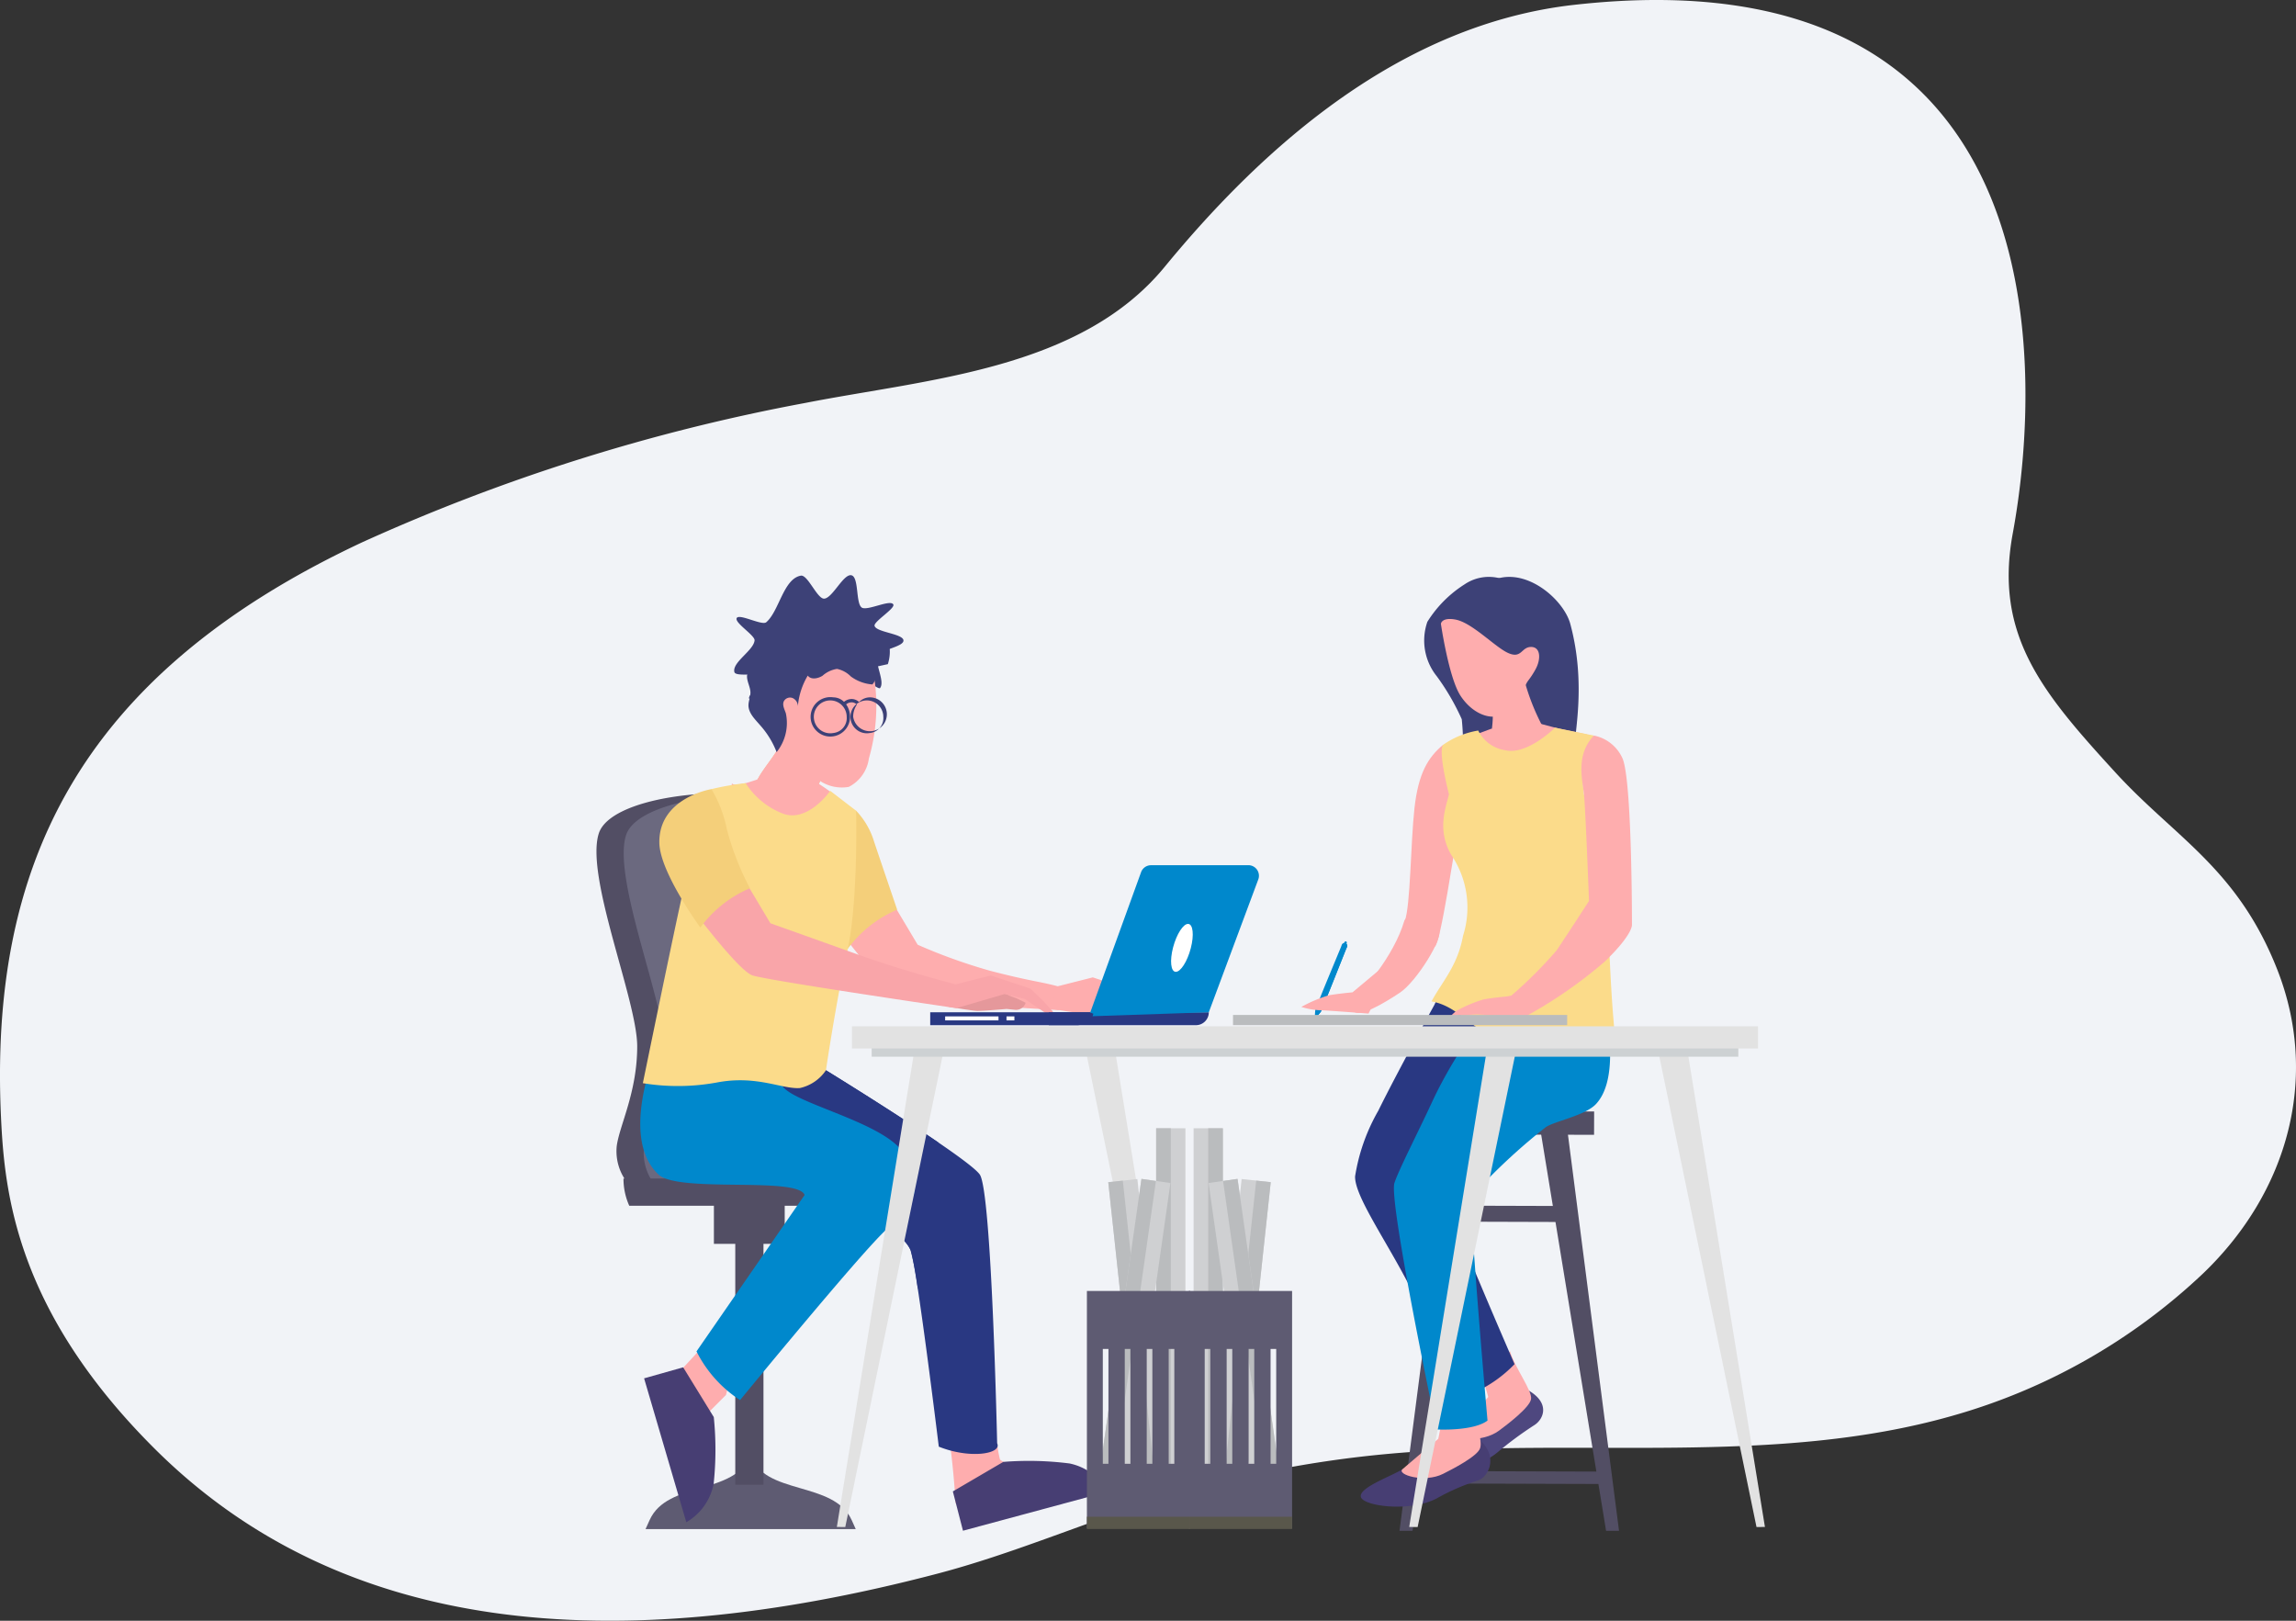 <svg id="Layer_1" data-name="Layer 1" xmlns="http://www.w3.org/2000/svg" width="170" height="120" viewBox="0 0 170 120"><rect x="0" y="0" width="170" height="120" fill="#333333" stroke="none"/><title>architecture</title><path d="M168.62,71.805c-2.942-7.503-7.573-9.786-11.979-14.598-5.381-5.878-9.01-10.15-7.613-17.71C151.311,27.142,152.288-3.667,116.542.36,103.73,1.804,93.605,10.787,86.239,19.753c-6.267,7.63-17.541,8.303-26.616,10.082A142.493,142.493,0,0,0,26.801,40.159C5.555,50.122-.79,64.444.076,82.768c.262,5.536,1.118,14.257,11.34,24.46,13.796,13.773,33.844,15.617,57.974,9.292,5.523-1.448,10.744-3.719,16.177-5.428a82.482,82.482,0,0,1,17.459-3.468c13.859-1.226,28.225.991,41.519-2.794a44.606,44.606,0,0,0,18.57-10.537C169.466,88.208,171.724,79.724,168.62,71.805Z" fill="#f1f3f7"/><path d="M62.923,48.827c.031.211-1.792.423-1.824.636-.044.291,1.605,1.147,1.462,1.417-.088.166-1.9-.275-1.936-.097s1.069-.331,1.272-.304c.141.019.485,1.687.618,1.636.614-.238.512-1.621,1.007-2.021.148-.12,1.52.997,1.636.853.402-.498-.461-1.888-.143-2.427.262-.444,1.957-.645,1.877-1.125s-2.026-.585-2.138-1.059c-.075-.317,1.549-1.293,1.388-1.582-.222-.399-1.936.503-2.337.23-.454-.309-.199-2.252-.761-2.389-.589-.143-1.406,1.706-2.026,1.729-.511.018-1.214-1.789-1.719-1.702-1.295.225-1.61,2.64-2.567,3.451-.31.263-1.97-.647-2.18-.32-.216.336,1.351,1.285,1.318,1.661-.065.748-1.67,1.618-1.496,2.342.094.389,1.778.008,2.037.331.158.196-1.083,1.433-.943,1.639.079.116,1.528-.897,1.629-.794.15.152-.102,1.755.133,1.718.28-.045-.412-1.582-.284-1.804s1.852-.003,1.856-.247c.009-.539-1.874-1.415-1.684-1.935.039-.107,1.537.78,1.631.699.101-.088-.652-1.675-.52-1.721.363-.126,1.32,1.458,1.682,1.332.535-.186,1.009-2.009,1.54-1.823A3.575,3.575,0,0,1,62.923,48.827Z" fill="#3d4177"/><polygon points="114.023 83.47 118.917 113.343 119.876 113.343 116.024 83.47 114.023 83.47" fill="#524e64"/><polygon points="109.493 83.469 104.583 113.341 103.623 113.341 107.492 83.469 109.493 83.469" fill="#524e64"/><rect x="105.654" y="82.275" width="12.376" height="1.729" transform="translate(0.255 -0.341) rotate(0.175)" fill="#524e64"/><rect x="104.518" y="108.937" width="14.58" height="0.918" transform="translate(0.335 -0.341) rotate(0.175)" fill="#524e64"/><rect x="107.482" y="89.287" width="8.771" height="1.185" transform="matrix(1, 0.003, -0.003, 1, 0.275, -0.342)" fill="#524e64"/><path d="M106.831,55.161c-1.09.921-1.812,2.076-2.101,4.676s-.289,7.221-.722,8.376c0,0,1.788,2.022,2.221,1.877s1.461-7.365,1.894-9.604S106.831,55.161,106.831,55.161Z" fill="#feadae"/><path d="M107.971,106.103c-.652.622-2.129,1.743-1.86,2.406s2.969.443,4.706-.927A27.082,27.082,0,0,1,113.6,105.52c.686-.425,1.275-1.694-.623-2.68a10.96,10.96,0,0,1-2.708,2.2A14.556,14.556,0,0,1,107.971,106.103Z" fill="#4e477f"/><path d="M109.65,101.966c.133-.07.541,1.465.541,1.465s-1.845,2.2-2.219,2.672,1.767.748,3.013-.174c.628-.465,2.285-1.72,2.378-2.345s-1.177-2.268-1.558-3.535Z" fill="#feadae"/><path d="M106.205,74.4s-2.756,4.993-4.156,7.843a14.157,14.157,0,0,0-1.715,4.854c-.047,1.418,2.222,4.635,3.966,7.996,1.094,2.109,4.927,7.98,4.927,7.98a9.586,9.586,0,0,0,2.913-2.071s-5.053-11.599-5.49-13.441a33.791,33.791,0,0,1,3.858-5.92c2.156-2.513,4.516-4.337,3.705-6.436,0,0-4.667-3.107-5.923-2.921S106.205,74.4,106.205,74.4Z" fill="#293882"/><path d="M103.844,108.778c-.749.5-3.235,1.349-3.085,2.048s3.685,1.158,5.633.109a16.228,16.228,0,0,1,3.097-1.339c.749-.3,1.549-1.867-.15-3.166a10.96,10.96,0,0,1-3.047,1.698A14.553,14.553,0,0,1,103.844,108.778Z" fill="#473e73"/><path d="M106.691,104.982c.15,0-.2,1.549-.2,1.549s-2.198,1.848-2.648,2.248,1.611,1.043,2.997.35c.699-.35,2.548-1.299,2.748-1.898s-.35-1.649-.1-2.947Z" fill="#feadae"/><path d="M106.038,81.583c-1.001,2.17-2.449,4.975-2.791,6-.449,1.346,3.122,18.255,3.122,18.255s2.692.151,3.769-.657c0,0-1.3-14.692-1.195-16.582a44.64,44.64,0,0,1,5.467-5.111c.583-.459,2.937-.862,3.76-1.744,1.442-1.546,1.005-4.747.914-5.883,0,0-5.093-2.891-6.349-3.07S107.836,77.687,106.038,81.583Z" fill="#0088cc"/><path d="M111.858,45.769l-.773-2.942a3.201,3.201,0,0,0-2.642.437,8.806,8.806,0,0,0-2.758,2.774,4.22,4.22,0,0,0,.698,4.034,17.24,17.24,0,0,1,1.849,3.182,19.217,19.217,0,0,1,.044,3.369,4.19,4.19,0,0,0,3.683-.65c1.581-1.325,1.411-6.139,1.411-6.139Z" fill="#3d4177"/><path d="M107.402,46.025a15.72,15.72,0,0,1,2.321-2.568c2.572-2.106,6.001.727,6.543,2.732,1.244,4.597.211,8.433.361,9.098s-3.694,1.769-3.694,1.769.182-5.499-.957-7.444S107.402,46.025,107.402,46.025Z" fill="#3d4177"/><path d="M107.742,45.868c1.261.219,2.967,2.069,3.95,2.492s.945-.456,1.67-.459.749.934.305,1.704a6.125,6.125,0,0,1-.516.786c-.549.757-.205,1.608-1.884,2.498-.903.479-2.269-.051-3.135-1.386s-1.445-5.316-1.445-5.316S106.735,45.693,107.742,45.868Z" fill="#feadae"/><path d="M110.518,52.439a8.092,8.092,0,0,1-.196,2.299s3.136-.443,4.065-.638a16.456,16.456,0,0,1-1.476-3.576Z" fill="#feadae"/><path d="M112.132,54.053l1.174-.685s1.418.44,2.641.685,1.563.331,1.563.331-1.318,5.196-5.036,5.245-4.451-4.793-4.451-4.793l2.397-.88Z" fill="#feadae"/><path d="M107.457,63.302a6.932,6.932,0,0,1,.867,5.993c-.407,2.238-1.553,3.392-2.333,4.851,2.335.403,3.351,2.832,5.489,2.517,3.558-.523,5.996.174,8.093.035-.466-4.864-.303-6.808-.767-10.291a76.686,76.686,0,0,0-1.528-7.604,12.226,12.226,0,0,1-.077-2.171,5.806,5.806,0,0,1,.814-2.171l-2.882-.582s-2.055,2.055-3.683,1.667a2.654,2.654,0,0,1-2-1.457,6.307,6.307,0,0,0-2.617,1.071c-.344.616.451,3.648.451,3.648C107.05,59.817,106.374,61.425,107.457,63.302Z" fill="#fbdb8a"/><path d="M111.609,73.772s-1.119.108-1.733.217a9.971,9.971,0,0,0-2.058.867,5.617,5.617,0,0,0-.433.397s1.661-.144,1.986-.144,3.423.239,3.423.239l1.162-2.008Z" fill="#feadae"/><path d="M118.014,54.461a2.942,2.942,0,0,1,2.097,1.642c.738,1.476.722,12.367.722,12.367s.096.689-1.998,2.711a33.692,33.692,0,0,1-6.041,4.165l-1.531-1.092a32.342,32.342,0,0,0,4.001-3.899c1.243-1.868,2.389-3.646,2.389-3.646s-.257-6.804-.374-7.906S116.655,55.893,118.014,54.461Z" fill="#feadae"/><path d="M83.846,73.339l-2.933-.973-2.596.657c-1.462-.38-1.948-.359-4.941-1.128a40.831,40.831,0,0,1-5.429-1.946l-2.151-3.606a18.011,18.011,0,0,0-4.316,1.645s3.999,5.441,5.138,5.821,11.743.98,11.743.98l3.562-1.043,1.478.346,1.804,1.218.315-.261-.718-.786Z" fill="#feadae"/><polygon points="84.803 74.262 84.062 73.917 81.066 73.231 80.668 73.628 82.193 73.808 83.401 74.091 85.206 75.309 85.521 75.048 84.803 74.262" fill="#feadae"/><path d="M63.387,60.024s-3.729.624-3.666,3.977c.041,2.184,3.037,6.263,3.037,6.263a8.802,8.802,0,0,1,3.67-2.91s-1.315-3.857-1.717-5.064A5.695,5.695,0,0,0,63.387,60.024Z" fill="#f4cf7a"/><path d="M77.79,74.683s1.679.286,2.072.306,2.22-.143,2.22-.143l.632.064a.731.731,0,0,0,.744-.437l.036-.084-.823-.49L81.156,73.52l.258-.987-1.882.769-1.869.681Z" fill="#feadae"/><path d="M63.361,113.216H47.797l.302-.669c1.325-2.943,6.342-1.798,7.48-4.835h0c.949,3.037,6.155,1.892,7.48,4.835Z" fill="#5e5b72"/><rect x="52.859" y="89.002" width="5.242" height="3.094" fill="#524e64"/><path d="M72.528,105.537l1.303,1.328a8.469,8.469,0,0,0,.203,1.175c.117.364,3.681,1.17,3.681,1.17l-6.949,2.114s-.245-3.642-.519-4.864Z" fill="#feadae"/><rect x="54.441" y="90.378" width="2.088" height="19.55" fill="#524e64"/><path d="M57.387,74.306q.57-7.538.804-15.095c-5.029-1.175-13.019-.151-13.858,2.506-1.013,3.207,2.847,12.337,2.847,15.754s-1.329,5.884-1.518,7.402a3.775,3.775,0,0,0,.759,2.657h9.802C56.522,83.117,57.055,78.71,57.387,74.306Z" fill="#524e64"/><path d="M59.404,74.435q.57-7.538.804-15.095c-5.029-1.175-13.019-.151-13.858,2.506C45.337,65.054,49.197,74.184,49.197,77.6s-1.329,5.884-1.518,7.402a3.775,3.775,0,0,0,.759,2.657H58.24C58.538,83.246,59.071,78.839,59.404,74.435Z" fill="#6b697f"/><path d="M68.181,87.257H46.164a4.881,4.881,0,0,0,.427,2.016H68.181Z" fill="#524e64"/><path d="M61.156,79.243s10.502,6.453,11.388,7.719,1.287,19.903,1.287,19.903c.38.764-1.974,1.188-4.321.246,0,0-1.648-13.507-2.09-14.551-1.084-2.555-10.313-5.599-13.223-8.383a9.629,9.629,0,0,1-3.163-5.441Z" fill="#293882"/><path d="M67.963,95.477c.016-.127.031-.255.048-.381.462-3.509,1.06-7.002,1.45-10.518-3.389-2.313-8.305-5.334-8.305-5.334l-10.123-.506a9.629,9.629,0,0,0,3.163,5.441c2.91,2.784,12.139,5.828,13.223,8.383A22.851,22.851,0,0,1,67.963,95.477Z" fill="#293882"/><polygon points="53.753 103.284 52.14 104.898 49.862 102.051 55.651 95.787 53.753 103.284" fill="#feadae"/><path d="M50.583,101.237l-2.893.816,3.126,10.654a4.202,4.202,0,0,0,2.026-2.869,23.808,23.808,0,0,0,.008-4.915Z" fill="#473e73"/><path d="M49.114,76.444s-3.588,7.48-.361,10.517c1.477,1.39,10.315.127,10.821,1.518L51.57,100.058a9.228,9.228,0,0,0,3.227,3.606S63.47,93.086,65.521,91.137c2.531-2.404,2.657-2.974,1.518-5.504s-8.794-3.986-9.174-5.378a30.812,30.812,0,0,1-.633-3.67Z" fill="#0088cc"/><path d="M55.974,57.961c.425-1.026,1.667-2.215,1.97-3.284a.86.86,0,0,0,.044-.446q1.026.87,1.982,1.819c.218.216,1.535.094,1.376.387-.086.159-1.265,2.89-1.38,3.037A6.486,6.486,0,0,1,55.974,57.961Z" fill="#ffba83"/><path d="M55.974,57.961c.425-1.026,1.667-2.215,1.97-3.284a.86.86,0,0,0,.044-.446q1.026.87,1.982,1.819c.218.216,1.535.094,1.376.387-.086.159-1.265,2.89-1.38,3.037A6.486,6.486,0,0,1,55.974,57.961Z" fill="#feadae"/><path d="M64.334,56.154a2.777,2.777,0,0,1-1.489,2.108,2.943,2.943,0,0,1-2.326-.582,6.484,6.484,0,0,1-2.215-1.854,6.95,6.95,0,0,1-.657-4.291,2.679,2.679,0,0,1,.392-1.488,2.334,2.334,0,0,1,.888-.637A9.284,9.284,0,0,1,61.42,48.63c1.44-.235,3.041.087,3.329,1.668A14.045,14.045,0,0,1,64.334,56.154Z" fill="#feadae"/><path d="M57.423,57.162a14.419,14.419,0,0,1-2.214.823c-1.012.253-1.012,0-1.012,0s-.633,4.745,1.265,5.757a22.684,22.684,0,0,0,4.808,1.645l2.594-1.455-.886-4.935a18.648,18.648,0,0,0-1.835-1.265A10.82,10.82,0,0,0,57.423,57.162Z" fill="#feadae"/><path d="M55.208,57.985a5.729,5.729,0,0,0,2.657,2.214c1.898.823,3.606-1.645,3.606-1.645l1.915,1.47s.172,6.727-.65,10.397-1.582,8.822-1.582,8.822A3.138,3.138,0,0,1,59.223,80.56c-1.326.09-3.153-.949-6.039-.431a16.014,16.014,0,0,1-5.586.07S50.061,68.162,50.63,65.757s2.047-7.33,2.047-7.33A20.333,20.333,0,0,1,55.208,57.985Z" fill="#fbdb8a"/><path d="M70.238,74.541s1.679.286,2.072.306,2.22-.143,2.22-.143l.632.064a.731.731,0,0,0,.744-.437l.036-.084-.663-.324-.597-.222-.423-.803-2.28.262-1.869.681Z" fill="#e5989b"/><path d="M76.293,73.197l-2.933-.973-2.596.657c-1.462-.38-4.389-1.183-7.298-2.226-4.163-1.493-6.423-2.295-6.423-2.295l-2.151-3.606a18.011,18.011,0,0,0-4.316,1.645s3.999,5.441,5.138,5.821,15.094,2.426,15.094,2.426L74.37,73.603l1.478.346,1.804,1.218.315-.261L77.25,74.12Z" fill="#f9a5a9"/><path d="M52.678,58.427s-3.923.633-3.859,3.986c.041,2.184,3.037,6.263,3.037,6.263a8.802,8.802,0,0,1,3.67-2.91,20.591,20.591,0,0,1-1.708-4.365A9.337,9.337,0,0,0,52.678,58.427Z" fill="#f4cf7a"/><path d="M70.55,110.426l.751,2.91,10.721-2.89a4.202,4.202,0,0,0-2.824-2.089,23.807,23.807,0,0,0-4.913-.117Z" fill="#473e73"/><path d="M77.653,74.95H89.502a0,0,0,0,1,0,0v0a.956.956,0,0,1-.956.956H77.653a0,0,0,0,1,0,0V74.95A0,0,0,0,1,77.653,74.95Z" fill="#293882"/><path d="M68.875,74.95H80.724a0,0,0,0,1,0,0v0a.956.956,0,0,1-.956.956H68.875a0,0,0,0,1,0,0V74.95A0,0,0,0,1,68.875,74.95Z" fill="#293882"/><rect x="69.981" y="75.254" width="3.95" height="0.296" fill="#fff"/><rect x="74.523" y="75.254" width="0.584" height="0.296" fill="#fff"/><path d="M85.223,64.062a.783.783,0,0,0-.736.516L80.724,74.963l.232.097-.061.181,8.607-.291,3.663-9.835a.783.783,0,0,0-.734-1.056Z" fill="#0088cc"/><path d="M88.167,70.21c-.255.98-.756,1.761-1.118,1.745s-.449-.823-.193-1.803.756-1.761,1.118-1.745S88.422,69.231,88.167,70.21Z" fill="#fff"/><rect x="111.122" y="75.471" width="0.584" height="0.296" transform="translate(222.827 151.238) rotate(180)" fill="#fff"/><polygon points="69.976 77.278 62.586 113.062 61.962 113.057 67.786 77.268 69.976 77.278" fill="#e2e2e2"/><polygon points="80.286 77.278 87.676 113.062 88.3 113.057 82.477 77.268 80.286 77.278" fill="#e2e2e2"/><polygon points="112.355 77.278 104.965 113.062 104.341 113.057 110.164 77.268 112.355 77.278" fill="#e2e2e2"/><polygon points="122.665 77.278 130.055 113.062 130.679 113.057 124.856 77.268 122.665 77.278" fill="#e2e2e2"/><rect x="64.541" y="77.014" width="64.167" height="1.226" fill="#cdd1d3"/><rect x="63.08" y="75.989" width="67.089" height="1.641" fill="#e2e2e2"/><g id="_Group_" data-name="&lt;Group&gt;"><path id="_Path_" data-name="&lt;Path&gt;" d="M97.369,75.382l0,0a.036.036,0,0,0,.047-.02l.072-.176a.036.036,0,0,0-.02-.047.036.036,0,0,0-.047.02l-.072.176A.037.037,0,0,0,97.369,75.382Z" fill="#0088cc" fill-rule="evenodd"/><ellipse id="_Path_2" data-name="&lt;Path&gt;" cx="99.604" cy="69.862" rx="0.173" ry="0.103" transform="translate(-2.632 135.813) rotate(-67.871)" fill="#0088cc"/><path id="_Path_3" data-name="&lt;Path&gt;" d="M97.356,75.197c.005-.089.025-.397.031-.423a1.334,1.334,0,0,1,.047-.176c.032-.095.067-.102.285-.669S99.2,70.335,99.277,70.146s.069-.228.132-.278.073-.044.108-.032c.015.005.051.018.092.033.04.018.075.034.089.041.034.016.045.018.055.098s-.022.103-.099.292-1.283,3.239-1.522,3.798-.22.588-.263.678a1.392,1.392,0,0,1-.089.159c-.014.023-.215.258-.273.325Z" fill="#0088cc" fill-rule="evenodd"/><path id="_Path_4" data-name="&lt;Path&gt;" d="M97.822,74.142l.087.035a.051.051,0,0,0,.066-.028L98.48,72.908a.051.051,0,0,0-.028-.066l-.087-.035a.051.051,0,0,0-.067.028l-.504,1.242A.051.051,0,0,0,97.822,74.142Z" fill="#0088cc" fill-rule="evenodd"/><path id="_Path_5" data-name="&lt;Path&gt;" d="M97.975,74.15a.051.051,0,0,1-.066.028l-.044-.018.543-1.336.043.018a.051.051,0,0,1,.028.066Z" fill="#0088cc" fill-rule="evenodd"/><path id="_Path_6" data-name="&lt;Path&gt;" d="M97.909,74.178a.051.051,0,0,0,.066-.028L98.48,72.908a.051.051,0,0,0-.028-.066l-.043-.018L99.61,69.869c.04.018.075.034.089.041.034.016.045.018.055.098s-.022.103-.099.292-1.283,3.239-1.522,3.798-.22.588-.263.678a1.392,1.392,0,0,1-.089.159c-.014.023-.215.258-.273.325l-.042-.017-.034-.014.036-.089.398-.978Z" fill="#0088cc" fill-rule="evenodd"/><path id="_Path_7" data-name="&lt;Path&gt;" d="M97.432,75.227l.034.014-.049.121a.036.036,0,0,1-.047.02Z" fill="#0088cc" fill-rule="evenodd"/></g><path d="M59.075,52.293a.661.661,0,0,0-.389-.609.521.521,0,0,0-.651.242c-.127.282.055.596.152.89a3.441,3.441,0,0,1-.685,2.872,6.49,6.49,0,0,0-1.235-2.007c-.376-.437-.849-.883-.849-1.46,0-.313.145-.612.146-.924.001-.433-.276-.836-.252-1.269a1.742,1.742,0,0,1,.764-1.147,10.928,10.928,0,0,1,2.835-1.679,1.327,1.327,0,0,0,.757-.528,2.426,2.426,0,0,1,.187-.44.836.836,0,0,1,.769-.178,6.552,6.552,0,0,1,2.463.598,2.166,2.166,0,0,0,.587.271c.413.083.835-.16,1.253-.105a1.192,1.192,0,0,1,.921.957,2.997,2.997,0,0,1-.111,1.397l-.922.202a1.279,1.279,0,0,1-.22,1.301,3.065,3.065,0,0,1-1.598-.591,1.977,1.977,0,0,0-1.025-.56,2.084,2.084,0,0,0-1.071.507c-.34.213-.856.314-1.092-.012A5.3,5.3,0,0,0,59.075,52.293Z" fill="#3d4177"/><path d="M64.41,51.632a1.137,1.137,0,0,0-.806.349.786.786,0,0,0-.51-.226.889.889,0,0,0-.603.21,1.134,1.134,0,0,0-.791-.333,1.46,1.46,0,1,0,1.239,1.443,1.585,1.585,0,0,0-.288-.923.626.626,0,0,1,.43-.15.548.548,0,0,1,.365.169,1.588,1.588,0,0,0-.275.904A1.254,1.254,0,1,0,64.41,51.632Zm-2.711,2.64a1.217,1.217,0,1,1,.992-1.196A1.11,1.11,0,0,1,61.699,54.272Zm2.711,0a1.217,1.217,0,1,1,.992-1.196A1.11,1.11,0,0,1,64.41,54.272Z" fill="#3d4177"/><rect id="_Path_8" data-name="&lt;Path&gt;" x="88.376" y="83.538" width="2.167" height="28.76" fill="#cfd0d2"/><rect id="_Path_9" data-name="&lt;Path&gt;" x="89.459" y="83.538" width="1.083" height="28.76" fill="#babcbe"/><g id="_Group_2" data-name="&lt;Group&gt;"><rect id="_Path_10" data-name="&lt;Path&gt;" x="80.884" y="97.22" width="21.905" height="2.167" transform="translate(-15.752 179.064) rotate(-83.842)" fill="#cfd0d2"/><rect id="_Path_11" data-name="&lt;Path&gt;" x="81.422" y="97.82" width="21.905" height="1.083" transform="translate(-15.329 179.651) rotate(-83.842)" fill="#babcbe"/></g><g id="_Group_3" data-name="&lt;Group&gt;"><rect id="_Path_12" data-name="&lt;Path&gt;" x="91.02" y="87.329" width="2.167" height="21.905" transform="translate(-12.949 13.983) rotate(-8.114)" fill="#cfd0d2"/><rect id="_Path_13" data-name="&lt;Path&gt;" x="92.098" y="87.253" width="1.083" height="21.905" transform="translate(-12.935 14.06) rotate(-8.115)" fill="#babcbe"/></g><path id="_Compound_Path_" data-name="&lt;Compound Path&gt;" d="M88.02,95.584h7.649v17.578H88.02V95.584Zm1.595,4.293H89.198v8.503h.417v-8.503Zm1.626,0h-.417v8.503H91.24v-8.503Zm1.626,0h-.417v8.503h.417v-8.503Zm1.626,0h-.417v8.503h.417Z" fill="#5e5b72" fill-rule="evenodd"/><rect id="_Path_14" data-name="&lt;Path&gt;" x="88.02" y="112.299" width="7.649" height="0.907" fill="#59574b"/><rect id="_Path_15" data-name="&lt;Path&gt;" x="85.604" y="83.538" width="2.167" height="28.76" fill="#cfd0d2"/><rect id="_Path_16" data-name="&lt;Path&gt;" x="85.604" y="83.538" width="1.083" height="28.76" fill="#babcbe"/><g id="_Group_4" data-name="&lt;Group&gt;"><rect id="_Path_17" data-name="&lt;Path&gt;" x="83.227" y="87.351" width="2.167" height="21.905" transform="translate(-10.059 9.611) rotate(-6.158)" fill="#cfd0d2"/><rect id="_Path_18" data-name="&lt;Path&gt;" x="83.23" y="87.409" width="1.083" height="21.905" transform="translate(-10.068 9.554) rotate(-6.158)" fill="#babcbe"/></g><g id="_Group_5" data-name="&lt;Group&gt;"><rect id="_Path_19" data-name="&lt;Path&gt;" x="73.091" y="97.198" width="21.905" height="2.167" transform="translate(-25.117 167.612) rotate(-81.886)" fill="#cfd0d2"/><rect id="_Path_20" data-name="&lt;Path&gt;" x="72.554" y="97.663" width="21.905" height="1.083" transform="translate(-25.503 167.014) rotate(-81.885)" fill="#babcbe"/></g><path id="_Compound_Path_2" data-name="&lt;Compound Path&gt;" d="M88.127,95.584v17.578H80.477V95.584Zm-1.595,4.293v8.503h.417v-8.503Zm-1.626,0v8.503h.417v-8.503Zm-1.626,0v8.503h.417v-8.503Zm-1.626,8.503h.417v-8.503h-.417Z" fill="#5e5b72" fill-rule="evenodd"/><rect id="_Path_21" data-name="&lt;Path&gt;" x="80.477" y="112.299" width="7.649" height="0.907" fill="#59574b"/><rect x="91.295" y="75.148" width="24.74" height="0.754" fill="#babcbe"/><path d="M100.144,73.471s-1.119.108-1.733.217a9.971,9.971,0,0,0-2.058.867,5.652,5.652,0,0,0,1.552.253c.325,0,3.423.239,3.423.239l2.218-4.421Z" fill="#feadae"/><path d="M106.531,68.963c-.271-.379-2.326-1.564-2.564-.754-.754,2.564-3.168,5.431-3.922,5.732-1.353.541-.246.349.151.905s2.258-.548,3.47-1.358,3.263-4.095,2.866-4.65" fill="#feadae"/></svg>